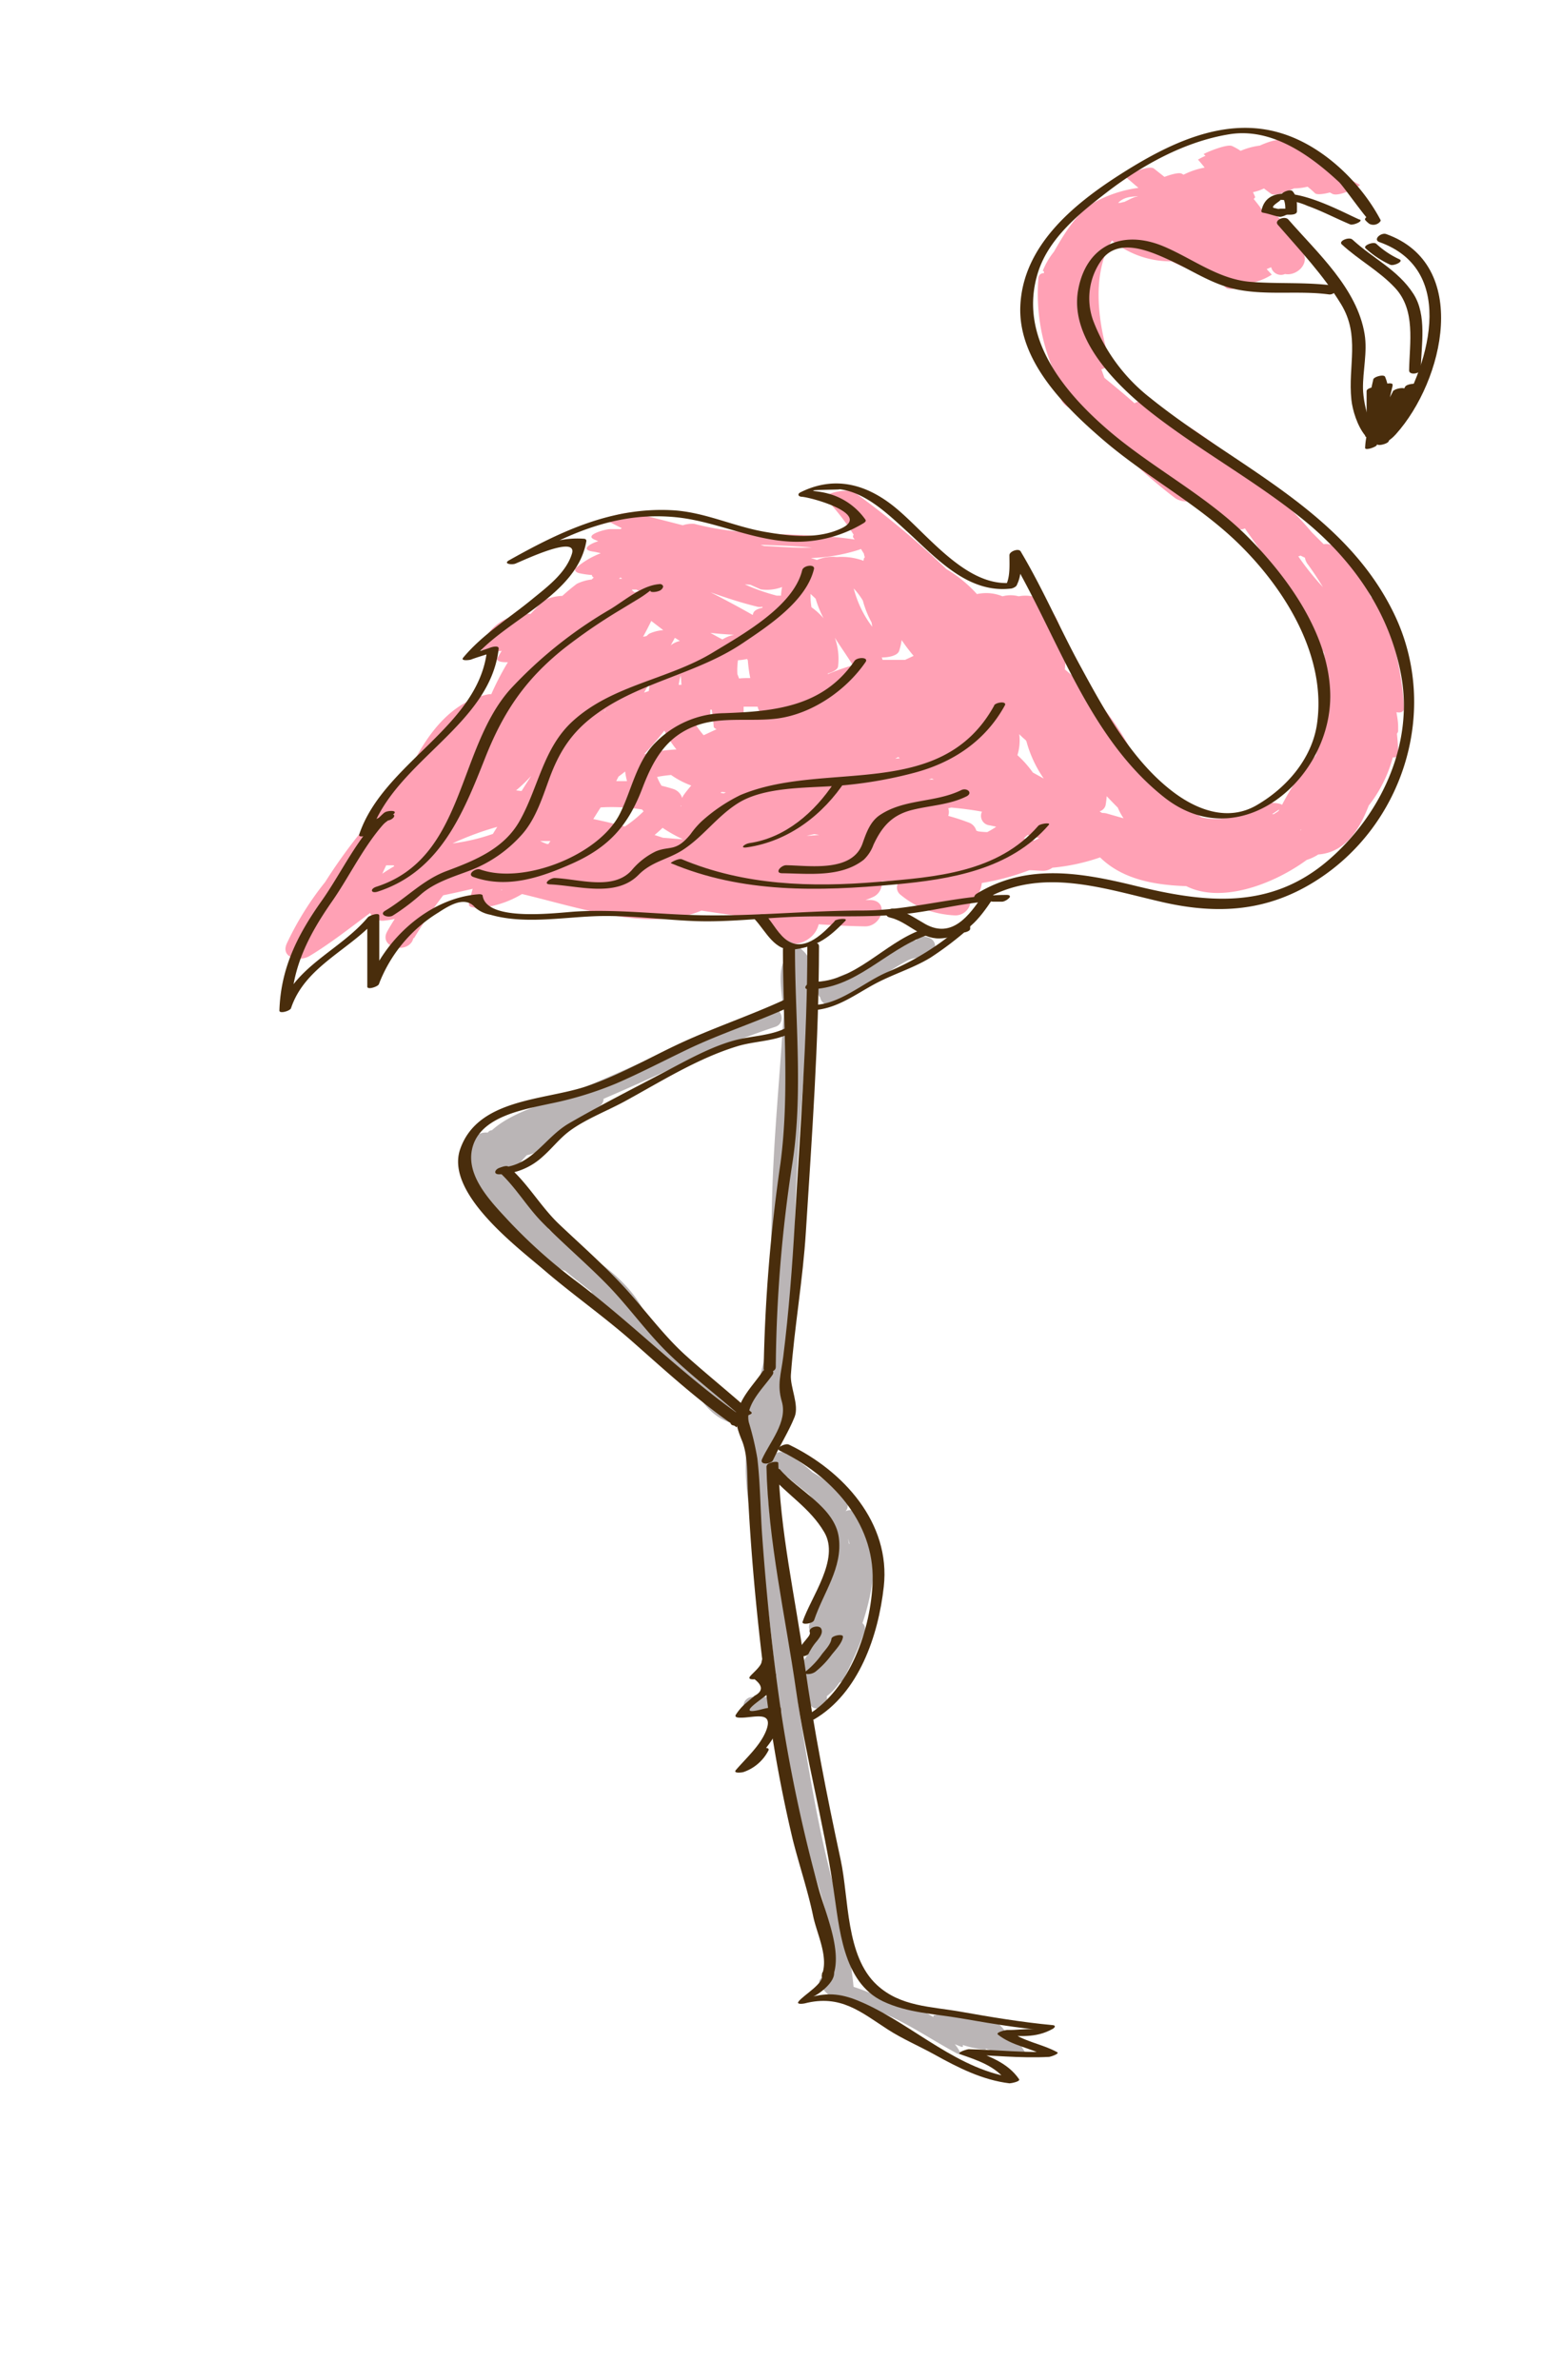 <svg id="layer1" xmlns="http://www.w3.org/2000/svg" viewBox="0 0 259.29 395.06"><defs><style>.cls-1{fill:#ffa1b5;}.cls-2{fill:#bab5b6;}.cls-3{fill:#492d0c;}</style></defs><path class="cls-1" d="M233.19,117.49c-.19-5.53-1.78-10.72-2.79-16.13-.14-.78-1.51-1.8-2.68-2.22a22,22,0,0,0-5.91-8.2,2.15,2.15,0,0,0-1.94-.61l-2-2a58.28,58.28,0,0,0-9-8.65,78.6,78.6,0,0,0-18.33-12.81,2,2,0,0,0-2.09.07c-1.64-1.47-3.35-2.86-5-4.22-.16-.47-.33-.94-.51-1.4.9-.31,1.61-.69,1.52-.95-2-6.32-3.3-14.64.24-20.45a15.5,15.5,0,0,0,9.89,3.46,34.14,34.14,0,0,0,7.13,2.6c.65.58,1.29,1.18,1.92,1.79s3.52-.28,4.52-.88a9.83,9.83,0,0,0,3.09-1.3c-.27-.31-.57-.61-.85-.92l.74-.31a1.59,1.59,0,0,1,.07.2,1.67,1.67,0,0,0,2.24.92c1.72.36,3.81-1.37,3.17-3.14a19.15,19.15,0,0,0-4.93-6.89,2.06,2.06,0,0,0-1.88-.49l-.41-.38a.06.06,0,0,0,0-.07c-.38-.53-.77-1-1.16-1.5.18-.13.27-.25.23-.35-.1-.26-.23-.5-.34-.76a7.8,7.8,0,0,0,1.82-.62c.38.3.78.6,1.19.89.65.46,2.62-.35,3.8-.9a9.79,9.79,0,0,0,2.25-.28,14.6,14.6,0,0,1,1.22,1.07c.31.31,1.42.17,2.49-.11l.4.22c1.15.61,4.74-1.39,4.6-1.47a42.19,42.19,0,0,0-4.26-2.12c-2.32-2.39-5.88-3.86-8.67-5.27-.67-.33-2.56.32-3.71.86a11.73,11.73,0,0,0-3.19.87,10,10,0,0,0-1.41-.8c-.9-.42-4.82,1.27-4.72,1.36l.12.1h0l.18.16a11.27,11.27,0,0,0-1.25.64c.4.43.75.88,1.11,1.32a12.8,12.8,0,0,0-3.51,1.18l-.27-.16c-.47-.26-1.77.1-2.9.52L191.7,28c-.86-.74-4.93,1.19-4.6,1.47.66.56,1.3,1.13,2,1.71a21.11,21.11,0,0,0-6.92,2.19c-3.19,1.73-5.25,5.16-7.12,8.42a12.33,12.33,0,0,0-1.83,3.12c0,.06,0,.1.18.13a.56.56,0,0,0,0,.23v.08a.84.84,0,0,0-.93.86,32.21,32.21,0,0,0,3.27,16.88c.16,1,.31,2,.45,3s1.73,2,3,2.33a24.77,24.77,0,0,0,2.53,2.69,6.53,6.53,0,0,0,2,1,81.58,81.58,0,0,0,11.43,10.54c.7.54,2.58,1,2.95,0a39.51,39.51,0,0,0,6.87,4.91,1.79,1.79,0,0,0,1.82.14l0,0a4.26,4.26,0,0,0,.31.49q1.27,1.78,2.52,3.57c3.41,5.41,7,10.73,10.11,16.29a1.88,1.88,0,0,0,.18.24c.12.94.3,1.87.5,2.8a41.69,41.69,0,0,0-.21,8.21c-.55,2-1.09,4.07-1.64,6.1a40.28,40.28,0,0,0-5.62,8.2c-.62-.5-3.38-.38-4.1.06-3.41,2.19-6.49,2.66-9.3,2a35.24,35.24,0,0,0-3.27-1.86,76.52,76.52,0,0,1-7-6.32,43.16,43.16,0,0,0-12.4-16.36c.42-4.42-.77-9.49-4.44-11.86a5.92,5.92,0,0,0-3.23-.28,5.18,5.18,0,0,0-2.69,0,7.29,7.29,0,0,0-2-.5,7.43,7.43,0,0,0-2.25.13,21.62,21.62,0,0,0-5.07-4.15,145.8,145.8,0,0,0-15.27-12.74c-1-.73-5.62.18-4.71,1.14a36.16,36.16,0,0,1,4.58,5.91.38.38,0,0,0,0,.55l.16.23c-8.85-1.33-17.91-.26-26.62-2.6a5.09,5.09,0,0,0-1.93.24c-2.74-.71-5.49-1.4-8.24-2.09-.76-.19-5.43.73-3.73,1.63.61.33,1.23.64,1.85.94a1.28,1.28,0,0,0-.21.16c-.6,0-1.19,0-1.8,0s-4.26.93-2.62,1.7l.71.31c-1.44.42-3.09,1.46-.7,1.74.38.07.75.15,1.12.25a14.1,14.1,0,0,0-4,2.34c-.62.51,0,.91.54,1a14.28,14.28,0,0,0,2,.28c0,.18.08.31.29.4l-.33.34a7.52,7.52,0,0,0-2.48.72c-.82.62-1.62,1.29-2.4,2a7.63,7.63,0,0,0-3.15.79c-.72.73-1.43,1.46-2.12,2.2a8.33,8.33,0,0,0-8.26,5.44c-.31.88,1.42.89,1.89.86s1.05-.1,1.56-.17c-.23.38-.46.76-.68,1.16-.32.58.61.76,1.71.73a47.9,47.9,0,0,0-2.76,5.32,3.19,3.19,0,0,0-.45,0c-6,1.18-9.83,6.15-12.65,11.62a64.82,64.82,0,0,0-8.82,11.6A89,89,0,0,0,54,146.42a50.61,50.61,0,0,0-6.3,10.06c-1.26,2.53,2,3.21,3.68,2.23,3.53-2.12,6.78-4.71,10.1-7.16A2.29,2.29,0,0,0,64,152.79a12.85,12.85,0,0,0,1.57-.26c-.44.69-.87,1.39-1.26,2.1-1.37,2.5,2.82,3.72,4.13,1.67.11-.17.22-.63.32-.63h0s0,.1,0,.08a79.36,79.36,0,0,1,4.86-7.14c1.65-.34,3.27-.7,4.9-1.08-.25.83-.46,1.68-.63,2.53s2.33.6,2.6.56a16.88,16.88,0,0,0,6.22-2.22c9.5,2.25,21.2,6.39,29.8,2.75,3.42.53,6.88,1,10.34,1.41,1,3.1,4.54,5.48,7.57,3.2a4.1,4.1,0,0,0,1.57-2.34c2.59.18,5.17.31,7.72.35,2.84,0,4.06-4.33.8-4.38l-.76,0a8.92,8.92,0,0,0,1.23-.48,2.47,2.47,0,0,0,1.47-2.64q1,0,1.89-.09l.95.23a1.51,1.51,0,0,0,.24,2.07,15.85,15.85,0,0,0,2.89,1.91,2.45,2.45,0,0,0,1.42.62,16.68,16.68,0,0,0,4.65.93,2.54,2.54,0,0,0,2.69-2,5,5,0,0,0,1.91-3.37,40.69,40.69,0,0,0,7.87-2.12c.78,0,1.56.09,2.31.1a2.64,2.64,0,0,0,1.54-.52,33.23,33.23,0,0,0,7.92-1.71c3.71,3.64,9,4.59,14.32,4.77,5.69,2.89,14.28-.17,20-4.35a8.09,8.09,0,0,0,1.93-.91h.08c4.34-.38,6.72-4,8.29-8.11a22.22,22.22,0,0,0,4-8c.53.06.91-.16.89-.84,0-1-.1-2.07-.2-3.11a.74.74,0,0,0,.2-.59l0-.42h0s0-.09,0-.13c0-.81-.15-1.61-.28-2.41C232.67,118.36,233.22,118.19,233.19,117.49ZM144.76,103.3c.05.24.09.49.12.73a17.85,17.85,0,0,1-3.07-6.35,12.13,12.13,0,0,1,1.51,2A16.64,16.64,0,0,0,144.76,103.3Zm72-10.72a2.39,2.39,0,0,0,.51,1.14q1.29,1.78,2.48,3.74a43.57,43.57,0,0,1-4.1-5.12,1.07,1.07,0,0,0,.37-.12Zm-31.05,41.57a10.1,10.1,0,0,0,.92,1.68l-2.91-.83a3.77,3.77,0,0,0-.66-.06l-.42-.26a1.46,1.46,0,0,0,1-1c.09-.5.15-1,.19-1.52.6.64,1.22,1.28,1.85,1.91ZM126.36,97.83a7.14,7.14,0,0,0,3.55-.39,9.81,9.81,0,0,0-.18,1.43c-.23,0-.47,0-.71,0A33.63,33.63,0,0,1,123.71,97l.92.06Zm9.12,1.55a18.79,18.79,0,0,0,1.31,3.24,10.86,10.86,0,0,0-2-1.82,10.91,10.91,0,0,1-.15-2.21C134.93,98.85,135.21,99.11,135.48,99.38Zm-12.9,10.21a8.67,8.67,0,0,0,1.53-.21,2.56,2.56,0,0,0,.11.24,24.26,24.26,0,0,0,.4,2.93c-.63,0-1.25,0-1.86.07-.09-.25-.18-.49-.28-.73A11.71,11.71,0,0,1,122.58,109.59ZM107,125.18c1.19-1.24,2.3-2.56,3.36-3.91a16.7,16.7,0,0,0,2,3.13A28.63,28.63,0,0,0,107,125.18Zm8.52-5c1.23-.14,2.44-.59,2.46-1.31,0-.35,0-.71,0-1.07l.25,0c.14,1,.26,1.89.31,2.73,0,.24.2.4.5.51-.73.33-1.45.68-2.16,1A14.68,14.68,0,0,1,115.52,120.21Zm10.32-2.86.12.39a.73.73,0,0,0,.34.4c-.94.32-1.86.66-2.78,1,0-.6,0-1.2,0-1.81h2.36Zm-12.65-3.64h-.46a13.79,13.79,0,0,1,.33-1.55C113.13,112.68,113.17,113.19,113.19,113.71Zm7.38,17.83-.33.18-.56-.07a1.29,1.29,0,0,0,.17-.16Zm28.65-5.85.23.2-.75.07Zm-41.46-10.94c-.26.07-.52.16-.78.25l1.06-1.85A16.17,16.17,0,0,0,107.76,114.75Zm-7.28,3.32-.14.09.37-.47Zm2.26,10.86c.37-.26.74-.55,1.1-.84a11.91,11.91,0,0,0,.31,1.6c-.6,0-1.19,0-1.79,0Zm6.42.06a22.13,22.13,0,0,1,2.31-.32,14.68,14.68,0,0,0,3.35,1.75c-.43.5-.84,1-1.22,1.53a2.35,2.35,0,0,0-.29.54,2.25,2.25,0,0,0-1.43-1.48c-.67-.22-1.36-.4-2-.56A8.44,8.44,0,0,1,109.16,129Zm4,4.76,0-.07,0,.21-.11-.08Zm-1.66-26.67-.1.11c.23-.44.47-.86.7-1.29l.84.52A4,4,0,0,0,111.45,107.08Zm-3.69-1.85-.44.39-.55.1c.48-.86.93-1.74,1.36-2.62q1,.77,2,1.53A6.42,6.42,0,0,0,107.76,105.23Zm-8,28.82a31.81,31.81,0,0,1,6.85.35l.24.3a20.36,20.36,0,0,1-3.12,2.53c-1.62-.43-3.39-.88-5.23-1.24C98.92,135.35,99.34,134.7,99.75,134.05Zm8.92,4.58c.46-.39.91-.78,1.33-1.19a23.54,23.54,0,0,0,3.4,1.91l-1.85-.14c-.49-.05-1-.08-1.48-.12Zm26.5-.15.85.13c-.69.07-1.38.13-2.08.15C134.34,138.65,134.75,138.56,135.17,138.48ZM169,125.35a8.19,8.19,0,0,0,.3-3.49,12.34,12.34,0,0,0,1.08,1,1.63,1.63,0,0,0,.11.17,20,20,0,0,0,2.88,6.2c-.6-.33-1.2-.66-1.81-1A17.72,17.72,0,0,0,169,125.35Zm-31.5-13.46a.34.34,0,0,0,0-.1c.9-.25,1.66-.67,1.71-1.2a10.41,10.41,0,0,0-.54-4.73c1,1.56,2.07,3.08,3,4.57A37.5,37.5,0,0,0,137.52,111.89Zm-11.67-11.17a2.41,2.41,0,0,0,.82,0,1,1,0,0,0,0,.16c-.72.15-1.37.42-1.53.9l-.09.3c-2.29-1.31-4.62-2.55-7-3.76C120.61,99.23,123.2,100.08,125.85,100.72Zm-3.92,4.65a6,6,0,0,0-1.91.77h0c-.67-.34-1.32-.71-2-1.09,1.31.15,2.61.25,3.86.31ZM88.24,128.79c-.54.83-1.07,1.66-1.6,2.5-.3,0-.61-.07-.92-.09A26,26,0,0,0,88.24,128.79Zm66.53.44.36.16-.86,0Zm-65,10.37c.55,0,1.11,0,1.67,0a3.23,3.23,0,0,0-.33.49h-.25A7,7,0,0,1,89.73,139.6Zm62-30.74-1.43.67c-1.37,0-2.65,0-3.75,0,0-.14-.08-.27-.13-.4,1.22,0,2.63-.31,2.89-1.08a10.88,10.88,0,0,0,.42-1.8A30.65,30.65,0,0,0,151.75,108.86Zm-52.4-8.39c.06-.18.11-.36.17-.54h0C99.48,100.1,99.42,100.28,99.35,100.47ZM162.49,138l-.32-.12a2,2,0,0,0-1.33-1.37,34,34,0,0,0-3.33-1.08,2,2,0,0,0,0-1.27l.48-.11c1.68.15,3.41.36,5.12.68a1.58,1.58,0,0,0,1.3,2.27l1.07.23a15,15,0,0,1-1.49.89C163.48,138.11,163,138.07,162.49,138Zm53.6-.19H216l.06-.15C216.1,137.75,216.09,137.8,216.09,137.85ZM106.2,98.13c-.25,0-.53.1-.8.17L105,98l0-.07s0,0,0-.06l.73,0ZM82.6,137.25c-.25.39-.49.78-.73,1.17A32.75,32.75,0,0,1,75.16,140,48.78,48.78,0,0,1,82.6,137.25Zm87.46,1.91.64-.57c.64.17,1.28.35,1.91.54l-.83.41C171.22,139.41,170.65,139.28,170.06,139.16Zm-67-43.31a3.15,3.15,0,0,1,.29.22h-.53Zm85.35-63.1c-.58.21-1.14.54-1.69.78-.22,0-.47.14-.74.14h-.25c1-1,2.09-1,3.29-1.11C188.77,32.67,188.57,32.67,188.4,32.75ZM182.28,37v0l0,0Zm29.23,98.15-.2,0q.56-.4,1.17-.78a1.6,1.6,0,0,1-.1.23C212.1,134.83,211.8,135,211.51,135.17ZM126.94,90.63l-.63-.2c2.85.11,5.7.2,8.54.45C132.23,91,129.53,90.74,126.94,90.63Zm-62.77,53,.12,0c.37,0,.73,0,1.08,0a1.66,1.66,0,0,0,.13.14c-.69.41-1.38.83-2,1.26Q63.83,144.3,64.17,143.59Zm79.34-51.71c0,.17.08.35.12.53s0,.09-.07.14-.09.33-.13.49a10.54,10.54,0,0,0-4.3-.62l-.23,0a6.36,6.36,0,0,0-3.2.49l-1-.33a28.77,28.77,0,0,0,8.05-1.39l.26-.11ZM83.26,147.8a.65.65,0,0,0,0-.13l.16,0Z"/><path class="cls-2" d="M167.32,337.41a2,2,0,0,1-.23-.06,6.4,6.4,0,0,0-2-1.94c-3-1-6.71-1.77-9.88-.92-.15,0-.19.16-.17.32-1.35-.82-2.73-1.6-4.13-2.32-.53-.28-.33.24.1.93a18.63,18.63,0,0,0-2.89-1c-.07,0-.09,0-.07.09a37.34,37.34,0,0,0-6.27-2.72c-.59-6.25-2.18-12.29-3.74-18.36-2.2-8.57-3.69-17.47-5.08-26.21-1.22-7.65-1.36-15.39-3-23-1.51-6.87-3.27-13.57-1.94-20.59a.17.17,0,0,0,.16-.13c0-.21.05-.42.09-.63,1.7-2.67,2.05-5.93,2.83-9,.09-.35-.22-.86-.7-1.38a39.45,39.45,0,0,0,1.11-5.71c.76-7.37.39-15,.56-22.42.22-10.33,1.3-20.62,1.92-30.93,0,0,0,0,0-.05,0-.24,0-.48,0-.72.15-2.75.26-5.51.33-8.26h0c.11-.11.09-.3,0-.53,0-.86,0-1.72,0-2.58,0-1.32-3.7-3.65-3.71-3.1,0,1,0,1.93-.07,2.89-1.65,1.84-.48,6.72-.36,9-.61,10.38-1.69,20.74-1.94,31.16-.16,6.85-.25,13.71-.48,20.57-.14,4.15-1.41,8-2.37,12a.19.19,0,0,0-.14.09c-1.47,2.07-1.37,4-1.31,6.44a1.5,1.5,0,0,0,.27.65c-1,6.29.35,12.41,1.76,18.59,2,8.63,2.24,17.47,3.63,26.21,1.23,7.71,2.57,15.61,4.48,23.18,1.57,6.2,6.34,16.26,2.09,21.64-.7.89,2.45,3.59,3.26,3.68,7.74.83,12.79,4.91,19.38,8.48,1.21.66.63-.38-.2-1.45l1,.4c.34.12.41,0,.3-.28a16.25,16.25,0,0,0,3.74.77c.09,0,.11-.06.09-.17a17.22,17.22,0,0,0,5.75,1c.07,0,.1-.06.1-.14l.74.14C170.75,341.19,168.56,337.7,167.32,337.41Z"/><path class="cls-2" d="M138,166.75c3.22-.67,5.84-2.69,8.44-4.59a32.1,32.1,0,0,1,4.3-2.72c1.46-.74,2.87-.29,4.15-1.3a1.51,1.51,0,0,0-.3-2.36,2.53,2.53,0,0,0-1.13-.32,1.24,1.24,0,0,0-1.26.62,16.72,16.72,0,0,0-1.91.32,16.74,16.74,0,0,0-3.91,2.15c-1.3.86-2.55,1.85-3.84,2.75a.59.59,0,0,0-.23,0,.67.67,0,0,0-.28.06h0s-.15,0-.16,0a8.88,8.88,0,0,0-3,1c-.67.23-1.36.46-2,.66a1.53,1.53,0,0,0-.63,2.54A1.46,1.46,0,0,0,138,166.75ZM153,158.37h0Z"/><path class="cls-2" d="M121.7,233.11c-2.37-.94-2.62-3.21-4.34-4.62-1-.79-1.94-1.56-2.88-2.35a1.28,1.28,0,0,0-.46-1c-2.35-2.05-4.49-4.31-6.64-6.57-2-5-7.9-9.66-13-12.06-1.09-.82-2.19-1.64-3.26-2.48-1-3.28-3.46-5.31-6.29-7.68a1.86,1.86,0,0,0-.19-.11c0-.2-.08-.38-.13-.57a21.58,21.58,0,0,1,3-3.92c2.33-.43,4.24-2.27,5.84-4.11,2.12-1.18,4.06-2.64,6.18-4a1.4,1.4,0,0,0,.72-1.25c9.57-4.07,18.67-8.7,28.54-11.95,1.83-.6,1.05-3.5-.79-2.89-11.81,3.89-22.7,9.71-34.28,14.29-4.68,1.85-9,3.06-12,5.76a1.26,1.26,0,0,0-.43.13A3.07,3.07,0,0,0,81,188a3.11,3.11,0,0,0-2.19.66c-2.36,1.53-2,4.51-.75,7.33v.22a1.55,1.55,0,0,0,.78,1.31,16.74,16.74,0,0,0,3.72,4.58,1.17,1.17,0,0,0,.74.24A21.64,21.64,0,0,0,86,205a23.53,23.53,0,0,0,7.42,5.79,1.73,1.73,0,0,0,.44.14c1.42,1.18,2.87,2.32,4.33,3.46a16.57,16.57,0,0,0,7.69,7h0c.59.62,1.18,1.24,1.78,1.85a1.3,1.3,0,0,0,.19.37,11.61,11.61,0,0,0,2.86,2.9,28.74,28.74,0,0,1,4.89,4.7c1.49,2.07,2.83,3.81,5.24,4.77C122.7,236.72,123.48,233.81,121.7,233.11Z"/><path class="cls-2" d="M145,262.09v-.42h.32c0-.53-.11-1.1-.19-1.68s0-1.1,0-1.65a1.47,1.47,0,0,0-.31-.89,1.18,1.18,0,0,0-.36-.56c-.06-.25-.13-.5-.2-.75a10.77,10.77,0,0,0-1.45-4.46,1.8,1.8,0,0,0-.08-.21l0,0c0-.05-.07-.11-.11-.17a1.77,1.77,0,0,0-2.18-.44,1.23,1.23,0,0,0,.1-1.64,17.26,17.26,0,0,0-5.57-4.82,23,23,0,0,0-3.73-2.81,1.42,1.42,0,0,0-.55-.2c-1.45-1.23-3.55.86-2.1,2.13a17.47,17.47,0,0,0,2.24,1.65c1.14,1,2.32,1.93,3.51,2.85a24.38,24.38,0,0,1,2.51,3.35c.5,2.67,1.25,5.27,1.93,7.9,0,.16-.06.33-.1.49a1.24,1.24,0,0,0-1.3,1.08,53.28,53.28,0,0,1-2.92,8.76,1.37,1.37,0,0,0,1,1.8,24.54,24.54,0,0,0-1,2.85,12.28,12.28,0,0,0-2.09,4.11,1.52,1.52,0,0,0,1.84,1.85c0,.84.15,1.63.25,2.29.29,1.91,3.18,1.09,2.89-.8a.88.88,0,0,1,0-.17,8.8,8.8,0,0,0,2.08-2.22,1.28,1.28,0,0,0,.71-.63,78.26,78.26,0,0,0,3.32-7.43l0,0h0c.06-.13.11-.26.16-.39a1.27,1.27,0,0,0-.36-1.43,39.34,39.34,0,0,0,1.63-6.67A1.79,1.79,0,0,0,145,262.09Zm-4.15-6.71,0,0,.27.88-.09,0Z"/><path class="cls-2" d="M127,281.67h-2a1.5,1.5,0,0,0,0,3h2A1.5,1.5,0,0,0,127,281.67Z"/><path class="cls-3" d="M229.15,40.19c13.19,4.72,8.11,21.22,2.15,30-3.32,4.88-4.86-3.22-4.9-5.63-.05-3,.76-6.08.27-9.09C225.43,47.88,218.85,42,214,36.44c-.59-.69-2.42.1-1.76.86,3.69,4.25,7.55,8.33,10.5,13.16,3.23,5.27,1.14,10.24,1.73,15.87.37,3.54,3.22,10.37,7.38,5.76,8-8.9,12.5-28.19-1.6-33.24-.85-.3-2.27.92-1.11,1.34Z"/><path class="cls-3" d="M225.85,36.46c-3-1.25-15-8.12-16.33-1.43,0,.22.17.26.34.29.91.16,1.75.51,2.66.66.48.09,2.25-.7,1.22-.88-.7-.12-1.35-.44-2.05-.56-1-.18,1.48-1.42.92-1.37a11.53,11.53,0,0,1,4.57,1c2.44.87,4.72,2.09,7.1,3.08.47.19,2.24-.54,1.57-.82Z"/><path class="cls-3" d="M212.89,32.59c.73.81.6,2,.6,3,.45-.26.9.05,1.36-.95h-2a1.71,1.71,0,0,0-1.28.51c-.28.36.24.49.51.49h2c.42,0,1.35,0,1.35-.57,0-1.15.09-2.42-.73-3.33-.41-.46-2.25.32-1.8.82Z"/><path class="cls-3" d="M233.39,64.21c-1.57,3.09-3.31,6.08-4.64,9.28l1.92-.41c.1-3.12,1.27-5.78,2.64-8.52l-1.91.31a68.79,68.79,0,0,1-4.64,9.29l1.92-.42c.15-3.45,1.88-6.52,2.64-9.84.12-.52-1.78-.2-1.91.31-.66,2.71-1.18,5.54-2.65,8l1.92-.42A49.92,49.92,0,0,1,230,62.57l-1.92.42c1.33,3.13.24,6.92-1.16,9.84a20.75,20.75,0,0,1,2.08-.42v-8c0-.39-2-.09-2,.51v3.32c0,.39,2,.09,2-.52V65.12c0-.39-2-.09-2,.52v2.65c0,.39,2,.09,2-.52V65.12c0-.39-2-.09-2,.52v2.65c0,.39,2,.09,2-.52V64.46c0-.39-2-.09-2,.51v8c0,.49,1.63-.07,1.8-.42,1.41-2.94,2.62-6.86,1.27-10-.2-.48-1.86,0-1.95.41a51.35,51.35,0,0,0-1.35,9.39c0,.52,1.73-.13,1.91-.42,1.47-2.41,2-5.25,2.65-7.95l-1.92.31c-.77,3.4-2.5,6.52-2.66,10.05,0,.5,1.74-.12,1.92-.42a68.68,68.68,0,0,0,4.64-9.28c.18-.44-1.67-.16-1.91.31a20.8,20.8,0,0,0-2.66,8.72c0,.46,1.77,0,1.92-.41C232,70,233.73,67,235.3,63.9c.18-.36-1.65-.2-1.91.31Z"/><path class="cls-3" d="M236,61.3c.07-3.93,1.06-9-1.23-12.53-2.57-4-6.74-5.86-10.12-9-.56-.52-2.38.24-1.78.79,2.81,2.6,6.22,4.4,8.85,7.22,3.47,3.71,2.42,9.08,2.34,13.7,0,.9,1.93.53,1.94-.2Z"/><path class="cls-3" d="M232.47,43.05a14.64,14.64,0,0,1-3.85-2.57c-.46-.44-2.27.28-1.8.73a15.69,15.69,0,0,0,4.1,2.73c.52.26,2.3-.51,1.55-.89Z"/><path class="cls-3" d="M221.41,47.4c-4.46-.6-9.2-.25-13.75-.62-5.33-.44-9.68-3.93-14.49-5.93-6.78-2.8-12.77-.1-14.09,7.32-1.48,8.24,6.72,16.14,12.53,20.62,8,6.18,16.93,11.06,24.81,17.42,8.25,6.66,14.44,15.45,16.34,26,2.07,11.52-3.49,23.16-12.11,30.57-9.75,8.39-20.59,7.06-32.17,4.23-9-2.19-17.87-3.73-26.18,1.29-1.12.67-.09,1.81.88,1.22,9.65-5.82,20.1-2,30.21.29,9,2,17.08,1.46,25-3.49,14.82-9.24,20.8-28.57,13.21-44.36-8.28-17.22-26.4-24.52-40.55-35.92a29.56,29.56,0,0,1-9.49-12.89,10.88,10.88,0,0,1,1.3-9.82c2.79-4.12,8.27-1.59,11.57-.08,3.75,1.72,7,4,11.08,4.81,5,1,10.27.14,15.22.81,1,.14,2-1.31.65-1.48Z"/><path class="cls-3" d="M226.82,36.58a4.27,4.27,0,0,0,.63.57,1.46,1.46,0,0,0,1.67-.23.08.08,0,0,0,0,0c.08-.08.27-.26.2-.4-3.34-6.33-9.64-12.35-16.55-14.42C203.33,19.22,193.92,23.94,186,29s-16.12,11.94-16.52,21.84c-.37,9.17,7.58,16.89,13.95,22.34,7.39,6.3,16.18,10.82,23,17.75,7.42,7.5,13.92,18.33,12.33,29.24-.85,5.82-5.11,10.65-10.05,13.5-4.61,2.66-9.61.89-13.55-2-7-5.15-11.67-13.67-15.73-21.15-3.41-6.25-6.23-12.86-9.9-19-.33-.56-1.86,0-1.86.63,0,1.52.16,3.59-.59,5-.43.81,1.5.57,1.79,0,.9-1.71.72-3.7.73-5.58l-1.86.63c8,13.43,12.92,30.08,25.62,40.13s27.93-3.2,27.6-17.2c-.23-9.83-6.95-19.19-13.58-25.89-6.81-6.89-15.79-11.44-23.16-17.72C176.6,65,169,55.79,172.46,45.08c1.84-5.62,6.89-9.7,11.4-13.17,5.91-4.54,13-8.45,20.38-9.63,7-1.11,13.34,3.45,18.18,7.94.71.65,4.91,6.67,5.16,6.41l1.67-.23a4.92,4.92,0,0,1-.64-.57c-.48-.46-2.3.27-1.79.75Z"/><path class="cls-3" d="M168.19,96.72c-7.85.91-14.41-8.53-19.93-12.83-4.7-3.67-9.85-4.87-15.28-2.18-.6.3-.38.72.2.75,1.45.07,11.65,2.86,6.56,5.25-3.9,1.83-8.56,1.29-12.64.58-5.3-.91-10.1-3.33-15.52-3.6-10-.51-18.44,3.5-27,8.3-1.08.6.41.79,1,.58C87,93,96,88.69,95,91.92s-4.2,5.57-6.64,7.57c-3.85,3.16-8.18,5.8-11.41,9.66-.53.63,1.06.41,1.26.34,1.3-.49,2.67-.85,4-1.33L80.89,108c-1.43,12.69-17.24,18.65-21.22,30.5-.24.7,1.62.14,1.85-.14l2.94-2.17c.88-.13,1.64-1.17.3-1a7.89,7.89,0,0,0-5,3.14l1.85-.14c4-11.86,19.78-17.72,21.22-30.5.07-.6-1.06-.31-1.33-.21-1.31.48-2.66.84-4,1.32l1.26.34c5.33-6.35,17.15-10.37,18.64-19.35,0-.22-.17-.34-.36-.36a14.77,14.77,0,0,0-5,.47,20.19,20.19,0,0,0-3,1.18l-1.38.64c-1.76.4-1.9.71-.43.92,7.93-4.44,15.72-7.7,25-6.79,6.23.61,12,3.5,18.29,4a21.41,21.41,0,0,0,12.9-3c.22-.13.51-.35.32-.61a11.11,11.11,0,0,0-5.54-4.12,13.09,13.09,0,0,0-2.78-.58c-2-.3,5.28-.22,3.86-.35,4.31.41,8.06,4,11.11,6.77,4.93,4.44,10.2,10.58,17.5,9.74.89-.1,1.64-1.12.29-1Z"/><path class="cls-3" d="M63.85,134.88c-4.35,3.81-7.11,10-10.44,14.68-4,5.64-6.78,11.15-7,18.19,0,.57,1.78.06,1.93-.4,2.35-7.06,10-9.72,14.52-15.12-.62.09-.85.18-1.85.27v11.27c0,.59,1.77,0,1.92-.4a24,24,0,0,1,9.89-11.9c2-1.3,4.46-2.77,6.1-.83a5.38,5.38,0,0,0,2.55,1.2c5.48,1.58,11.79.45,17.39.24,5.42-.2,10.88.57,16.3.8,5.92.25,11.86-.57,17.78-.73,5.58-.14,11.17.13,16.73-.37s11.17-2.24,16.77-2.24c.65,0,2.08-.87.77-.87h-1.42c-.66,0-2.08,1-.78,1h1.43c.65,0,2.08-1.12.77-1.12-8,0-15.86,2.59-23.95,2.59-9.1,0-18.24,1-27.32.77-6.77-.15-13.42-1-20.2-.61-3.12.18-14.94,1.81-15.57-2.63,0-.21-.43-.25-.57-.24C71.29,149,63.71,156,61,163.65a16.7,16.7,0,0,1,2-.4V152c0-.64-1.7,0-1.9.27-4.64,5.53-12.25,8.11-14.67,15.37l1.92-.39c.21-6.86,3-12.17,6.85-17.69,3.18-4.56,6-10.75,10.18-14.43.81-.71-1.12-.6-1.53-.23Z"/><path class="cls-3" d="M163.25,148.62c-2.24,3.34-5.1,7.21-9.51,4.79-1.78-1-3.24-2.1-5.26-2.56-1-.22-1.93,1.16-.66,1.45,2.93.67,5.1,3.56,8.26,3.47,4.26-.14,6.6-3.26,8.8-6.54.69-1-1.12-1.38-1.63-.61Z"/><path class="cls-3" d="M138.64,152.92c-1.75,1.8-4.76,5.07-7.69,3.31-1.56-.94-2.55-3-3.77-4.35-.4-.42-2.22.27-1.81.71,1.86,2,3.36,5.47,6.61,5,3.89-.52,5.74-2,8.44-4.74.5-.52-1.4-.34-1.78,0Z"/><path class="cls-3" d="M133.25,94.64c-1.45,6-9.88,10.66-14.83,13.66-7.39,4.5-16.61,5.35-23.24,11.36-4.94,4.46-5.72,11-8.84,16.56-2.6,4.65-7.42,6.59-12.13,8.35-4,1.49-6.64,4.46-10.23,6.6-1.12.67.5,1.26,1.26.81a36.16,36.16,0,0,0,4.81-3.64c2.24-1.88,5.09-2.75,7.79-3.76a22.06,22.06,0,0,0,8.73-5.92c2.31-2.51,3.43-6,4.57-9.13,1.7-4.71,3.77-8,7.9-11,7.3-5.33,16.73-6.68,24.26-11.73,4.26-2.86,10.61-7,11.9-12.33.22-.89-1.75-.64-1.95.17Z"/><path class="cls-3" d="M110,97.73c.13-.28.21-.32.08-.56a.57.57,0,0,0-.57-.21c-2.91.23-5.76,2.73-8.16,4.18a71.81,71.81,0,0,0-16.63,13.31c-8.86,10-7.48,28-22.2,32.74-1.11.36-.92,1.17.22.81,10.38-3.35,14.21-13,17.93-22.41,3-7.5,6.61-12.83,13-17.94a91.68,91.68,0,0,1,9.42-6.45l3.11-1.89a18.8,18.8,0,0,0,1.84-1.3c-.22.46,1.65.27,1.92-.28Z"/><path class="cls-3" d="M141.93,109.71c-5.23,7.62-13.25,8.37-21.64,8.67a16.35,16.35,0,0,0-11.4,4.87c-3.15,3.11-4,8-5.92,11.81-3.46,6.92-16.07,11.82-23.21,9.26-.78-.28-2.27.84-1.13,1.25,5.64,2,11.24.07,16.48-2.26,6-2.69,9.22-6.25,11.57-12.42,1.82-4.76,4-8.76,9.25-10.55,4.12-1.41,9-.5,13.3-1.09,5.73-.8,11.31-4.66,14.54-9.35.58-.86-1.39-.85-1.84-.19Z"/><path class="cls-3" d="M165.16,117.08c-8.85,16.09-28.19,9-42.17,14.89a27.71,27.71,0,0,0-6.5,4.41,14.31,14.31,0,0,0-1.79,2.09c-2.45,3-3.43,1.88-5.77,2.85a12,12,0,0,0-4,3.13c-3.06,3.41-8.73,1.46-12.81,1.29-.71,0-2.06,1-.76,1.06,4.68.2,10.92,2.24,14.7-1.58,2.18-2.21,4.8-2.53,7.23-4.06,3.48-2.2,5.76-5.63,9.33-7.86,4.39-2.74,11.46-2.49,16.43-2.86a70.62,70.62,0,0,0,12.75-2.15c6.45-1.69,11.86-5.29,15.1-11.18.44-.79-1.5-.56-1.79,0Z"/><path class="cls-3" d="M138.58,129.87c-3.22,4.92-8.12,9.22-14.12,10.08-.77.12-1.72.9-.36.7,6.87-1,12.64-5.4,16.38-11.13.14-.2-1.59-.13-1.9.35Z"/><path class="cls-3" d="M159.67,131.15c-4.32,2.12-9.36,1.4-13.47,4.11-1.67,1.09-2.31,3-2.94,4.78-1.73,4.81-8.85,3.63-12.67,3.58-.88,0-2,1.31-.68,1.33,4.51.06,9.79.72,13.57-2.25a6.45,6.45,0,0,0,1.61-2.48c1.37-2.92,3-4.95,6.51-5.8,3-.74,6.06-.82,8.9-2.21,1.19-.58.12-1.52-.83-1.06Z"/><path class="cls-3" d="M172.47,137.07c-6.75,7.79-17.06,8.51-26.67,9.32-11.05.92-22.18.59-32.54-3.76-.52-.22-2,.58-1.82.65,11.87,5,24.53,4.69,37.13,3.54,9.33-.85,19.2-2.46,25.65-9.91.38-.45-1.45-.18-1.75.16Z"/><path class="cls-3" d="M134.1,157.29c0,15.19-1.21,30.32-2.07,45.48-.43,7.5-1,15-1.93,22.44-.35,2.8-1.06,4.64-.24,7.41,1,3.41-2,6.74-3.29,9.6-.44,1,1.5.86,1.83.16,1.12-2.44,2.59-4.69,3.59-7.19.79-2-.77-4.94-.62-7,.58-7.89,2-15.78,2.49-23.73,1-15.79,2.15-31.57,2.18-47.39,0-1-1.94-.61-1.94.18Z"/><path class="cls-3" d="M127.31,243.36c.25,12.36,3.17,25,4.92,37.21,1.58,11.08,4.57,21.87,6.2,32.88,1,6.43,1.48,15.54,8.24,18.75,4.09,1.94,8.57,2.06,13,2.83,2.89.5,5.8,1,8.71,1.4,1.16.16,2.32.3,3.49.43-1.34-.16-3.16.15-4.58.09-.19,0-2,.39-1.52.78,2.39,1.88,5.35,2.16,8,3.6l1.31-.79c-4.74.26-9.44-.3-14.17-.39-.26,0-2.17.57-1.4.84,2.87,1,6,2,7.8,4.65l1.59-.7c-9.67-1.16-16.94-8.64-25.46-12.46-2.87-1.29-5.27-1.87-8.38-1.07.59-.15,4-2.47,3.42-4.27-.18-.53-2.09,0-1.93.52.52,1.51-3.09,3.48-3.91,4.58-.4.52.77.36,1,.31,6-1.55,9.38,1.45,13.84,4.33,2.44,1.57,5.18,2.74,7.72,4.14,3.94,2.19,8,4.25,12.49,4.79.19,0,1.85-.28,1.58-.69-1.89-2.76-5.13-3.9-8.17-4.94l-1.4.84c4.87.09,9.71.67,14.59.4.14,0,1.8-.52,1.31-.78-2.59-1.42-5.65-1.75-8-3.6l-1.52.78c3.17.13,5.93.55,8.78-1.05.32-.18.61-.56,0-.62-5.16-.48-10.26-1.34-15.36-2.24-4.9-.86-9.92-.83-13.8-4.39-5.25-4.79-4.67-14.36-6.05-20.76-2.34-10.86-4.45-21.56-6-32.58s-4.14-22.24-4.37-33.34c0-.42-1.94-.1-1.93.52Z"/><path class="cls-3" d="M138.39,327.92c1.56-4.17-1.37-10.55-2.46-14.62A257.82,257.82,0,0,1,129.87,285c-1.51-10-2.54-20-3.27-30.09-.3-4.26-.3-8.58-.8-12.83a47.91,47.91,0,0,0-1.4-5.94c-.73-2.9,2.42-5.76,3.89-7.89.7-1-1.11-1.33-1.62-.59-1.7,2.47-3.92,4.48-4.32,7.57-.18,1.37.51,2.92,1,4.17.89,2.46.75,5.53.87,8.09.46,9.56,1.32,19.1,2.47,28.61a230.38,230.38,0,0,0,5,29.29c1.07,4.23,2.49,8.39,3.38,12.67.6,2.9,2.58,6.72,1.48,9.66-.39,1.06,1.55,1.06,1.85.24Z"/><path class="cls-3" d="M128.86,227a232.5,232.5,0,0,1,2.77-34c1.79-11.58.42-23.87.42-35.56,0-1-2-.68-2,.16,0,11.77,1.14,23.88-.42,35.56a269.8,269.8,0,0,0-2.78,34c0,1,1.95.68,2-.16Z"/><path class="cls-3" d="M159.68,154.84l.35-.05c.27,0,1.07-.22,1.12-.58,0-.12,0-.24,0-.35.09-.67-1.48-.13-1.72.06a44.08,44.08,0,0,1-11.85,7.36c-3.76,1.54-7.52,5-11.6,5.47-.86.1-1.67,1-.32.88,3.59-.41,6.42-2.55,9.53-4.24s6.38-2.62,9.35-4.42a55,55,0,0,0,6.41-4.88l-1.72.06L160,154c-.85.12-1.67,1.07-.32.87Z"/><path class="cls-3" d="M153.05,154.33c-6.24,2.22-11,8.68-18,8.65-.81,0-2,1.22-.72,1.23,7.81,0,12.65-6.49,19.54-8.94,1.26-.45.12-1.27-.8-.94Z"/><path class="cls-3" d="M130.29,170.76c-2.38,1.14-5.55,1.22-8.1,1.88-4,1.05-8,3.3-11.65,5.22-5.34,2.82-10.8,5.58-16,8.59-4.08,2.36-6.07,7-11.25,7.34-1,.07-1.59,1.21-.25,1.13A11.08,11.08,0,0,0,90.13,192c1.6-1.4,2.82-3.05,4.55-4.32,2.65-1.94,6.23-3.31,9.11-4.88,6-3.28,12.11-7.13,18.67-9.13,2.76-.85,6-.81,8.6-2.06,1.21-.58.11-1.27-.77-.85Z"/><path class="cls-3" d="M130.64,165.79c-6.1,2.84-12.51,4.91-18.61,7.83-4.85,2.32-9.65,5.07-14.78,6.75-7,2.3-17.92,2-20.82,10.4-2.48,7.23,9.35,16.12,13.89,20,4.75,4.08,9.87,7.66,14.58,11.79,5.67,5,11.21,10.09,17.45,14.35.27-.44.54-1.26.81-1.26h-.8c-1.12,0-1.46,1-.15,1h.8c.56,0,1.55-.62.82-1.12-10.1-6.91-18.58-15.75-28.38-23.06a86.56,86.56,0,0,1-11.13-10c-3-3.24-7.34-7.69-5.7-12.46s8.53-5.89,12.77-6.82a58.29,58.29,0,0,0,11-3.36c4-1.73,7.87-3.76,11.8-5.64,5.67-2.72,11.66-4.58,17.34-7.22,1.2-.56.14-1.67-.87-1.2Z"/><path class="cls-3" d="M82.62,194.29c2.78,2.38,4.74,5.82,7.31,8.47,3.49,3.58,7.33,6.82,10.84,10.39s6.57,7.93,10.24,11.5,8,6.88,12,10.39l1.53-.74L124,234c-.4-.35-2.14.38-1.81.67a1.33,1.33,0,0,0,1.08.48c.23,0,1.95-.37,1.53-.75-3.51-3.14-7.18-6.09-10.7-9.23-3.82-3.4-6.86-7.64-10.31-11.4s-7.22-7.07-10.88-10.53c-3.11-2.94-5.24-6.83-8.46-9.59-.41-.35-2.15.39-1.82.67Z"/><path class="cls-3" d="M129.51,240.79c8.47,4.05,15.72,11.8,15.44,21.64-.23,7.93-3.78,18.1-10.89,22.29-1.12.67.56,1,1.22.65,7.4-4.37,10.62-13.88,11.52-22,1.18-10.59-6.75-19.26-15.76-23.58-.61-.29-2.37.58-1.53,1Z"/><path class="cls-3" d="M127.78,244.66c3,3.53,6.74,5.59,9.14,9.68,2.62,4.48-2.22,10.72-3.61,14.87-.19.57,1.72.31,1.92-.28,1.54-4.59,4.77-8.7,4.1-13.73s-6.85-7.83-9.75-11.26c-.39-.46-2.23.21-1.8.72Z"/><path class="cls-3" d="M126.51,275.72c.06.77-1.49,2-1.92,2.54s.5.51.75.48q2.09,1.62,0,2.74L124,282.62a8.64,8.64,0,0,0-1.77,2c-.24.38.21.47.51.49,2.19.14,5.92-1.39,4.5,2.21-1,2.48-3.3,4.5-5,6.48-.54.63,1.07.41,1.26.34a7.3,7.3,0,0,0,4.12-3.54c.43-.74-1.49-.49-1.78,0a5.51,5.51,0,0,1-3.07,2.84l1.26.34c2.49-2.89,6.14-6,5.66-10.24,0-.3-.64-.24-.82-.22a14.2,14.2,0,0,0-2.51.45c-4,1-.4-1.32.54-2.1a4.62,4.62,0,0,0,2-3.72c0-.15-.28-.22-.37-.23a8.52,8.52,0,0,0-2.85,0l.74.48c.67-.86,2.15-1.86,2.08-3.05,0-.55-2-.16-1.94.52Z"/><path class="cls-3" d="M138.11,272c-.09.92-1.06,1.89-1.59,2.58a13.79,13.79,0,0,1-2.6,2.79c-.31.22-.24.47.14.5a2.18,2.18,0,0,0,1.36-.36,14.67,14.67,0,0,0,2.7-2.81c.61-.77,1.8-2,1.9-3,.06-.59-1.86-.2-1.91.31Z"/><path class="cls-3" d="M134.51,270.92c.16.44-.47,1-.71,1.35a7.72,7.72,0,0,0-1.25,1.9c-.38,1,1.55.95,1.84.19a9,9,0,0,1,1.34-2c.39-.52,1-1.26.71-1.95-.32-.84-2.24-.29-1.93.51Z"/></svg>
